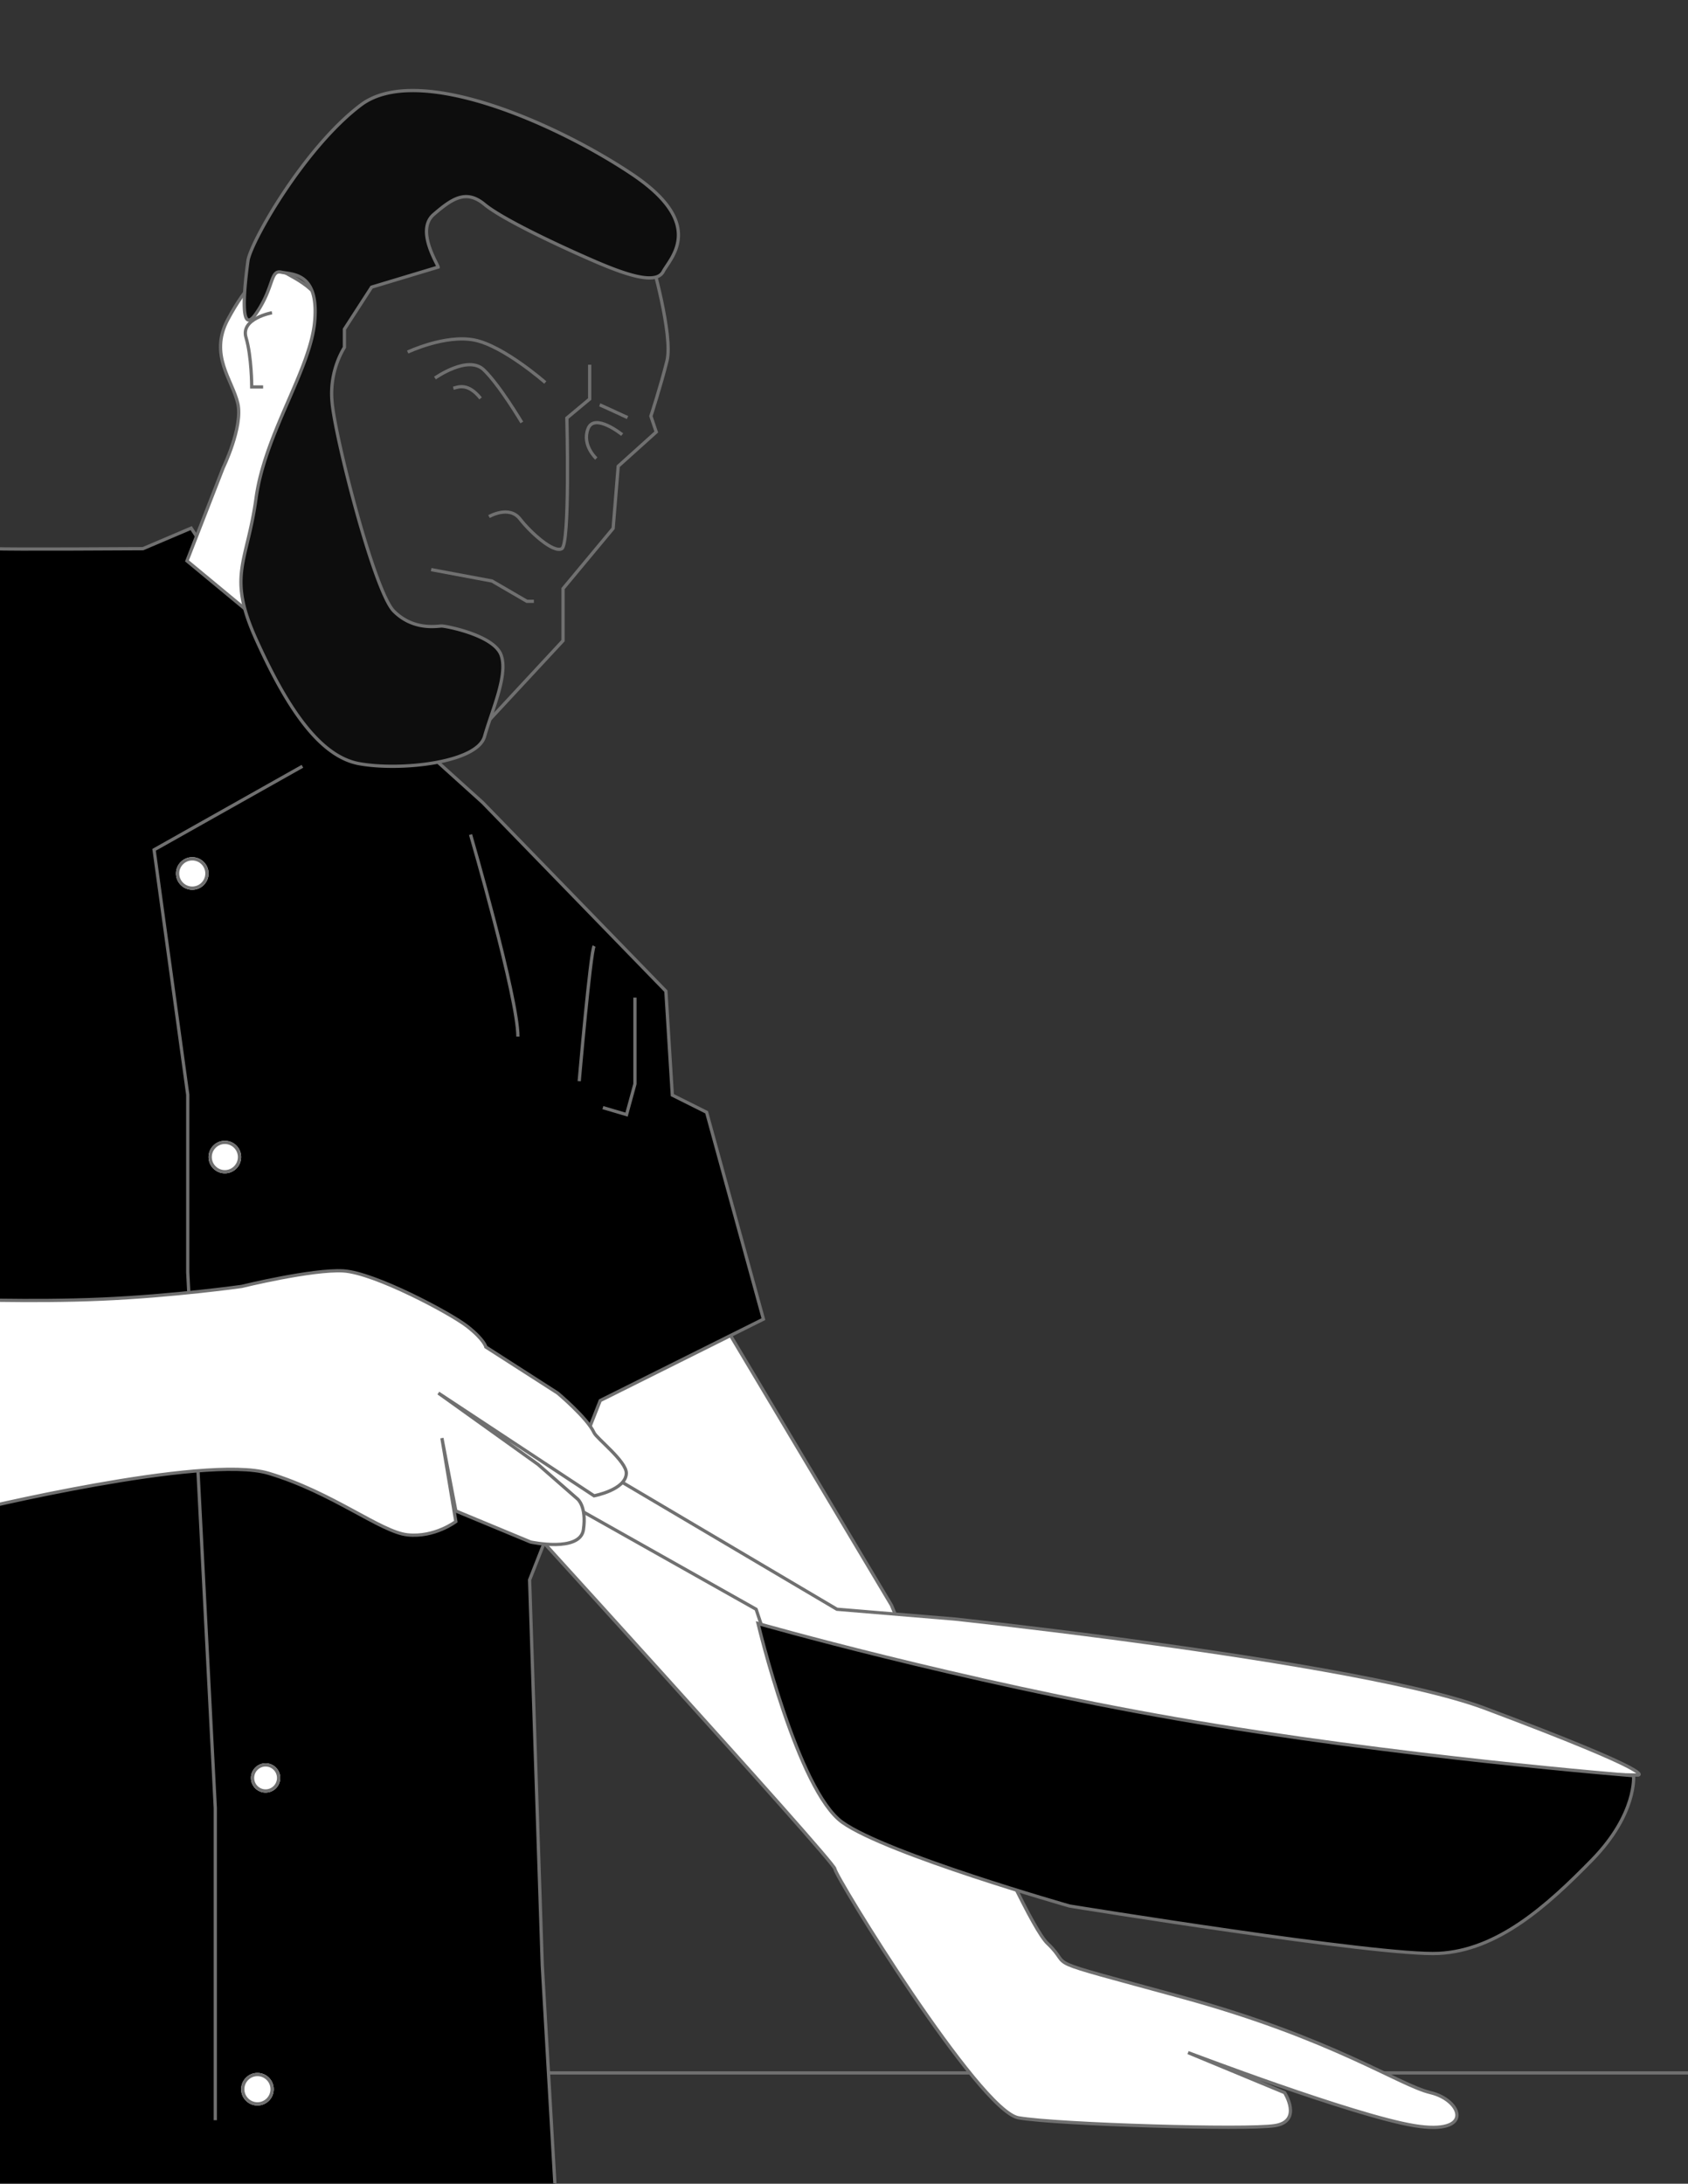 <svg xmlns="http://www.w3.org/2000/svg" xmlns:xlink="http://www.w3.org/1999/xlink" width="518" height="670" viewBox="0 0 518 670">
  <rect x="0" y="0" width="518" height="670" fill="#333333" stroke="none"/>
  <defs>
    <clipPath id="clip-chef">
      <rect width="518" height="670"/>
    </clipPath>
  </defs>
  <g id="chef" clip-path="url(#clip-chef)">
    <rect width="518" height="670" fill="none"/>
    <g id="chef-2" data-name="chef" transform="translate(7 -98)">
      <path id="Trazado_21" data-name="Trazado 21" d="M909.595,642H260.069" transform="translate(-388 92)" fill="none" stroke="#707070" stroke-width="1"/>
      <path id="Trazado_2" data-name="Trazado 2" d="M580.738,85.171s6.906,23.677,4.933,31.569-4.933,16.938-4.933,16.938l1.646,4.865L570.709,149.05l-1.557,19.069L553.781,186.6V202.56L528.291,230,481.2,210.149l-7.394-73.163L485.288,82.7l32.3-24.323,57.6,14.4Z" transform="translate(-388 92)" fill="none" stroke="#707070" stroke-width="1"/>
      <path id="Trazado_3" data-name="Trazado 3" d="M506.108,114.025s11.48-5.448,20.431-3.7,21.793,13.037,21.793,13.037" transform="translate(-388 92)" fill="none" stroke="#707070" stroke-width="1"/>
      <path id="Trazado_4" data-name="Trazado 4" d="M514.475,122s10.118-7.2,14.983-2.53,11.675,16.15,11.675,16.15" transform="translate(-388 92)" fill="none" stroke="#707070" stroke-width="1"/>
      <path id="Trazado_5" data-name="Trazado 5" d="M561.953,117.9v10.526l-7,5.837s1.015,38.706-1.557,40.084-9.492-4.85-12.842-9.145-9.487-.7-9.487-.7" transform="translate(-388 92)" fill="none" stroke="#707070" stroke-width="1"/>
      <path id="Trazado_12" data-name="Trazado 12" d="M601.1,408.919l53.463,89.587s39.3,95.693,47.9,103.787-5.059,3.794,41.232,16.442,66.612,27.024,76.309,29.322,13.546,13.185-5.057,10.115-69.357-22.4-69.357-22.4l29.621,12.282s5.567,8.718-2.932,10.115-66.646-.331-78.707-2.388S637.22,581.59,637.22,579.423s-104.758-117.04-104.758-117.04l23.119-62.855Z" transform="translate(-388 92)" fill="#fff" stroke="#707070" stroke-width="1"/>
      <path id="Trazado_6" data-name="Trazado 6" d="M513.308,180.767l18.68,3.5,10.7,6.227h2.14" transform="translate(-388 92)" fill="none" stroke="#707070" stroke-width="1"/>
      <path id="Trazado_8" data-name="Trazado 8" d="M380.144,174.346c.987.271,44.723,0,44.723,0l14.8-6.306,5.59,8.55,83.855,75.634L585.343,310.1l1.973,31.9,10.523,5.262,17.429,63.467-50.073,24.979-21.674,55.019,3.89,118.374,3.89,67.245H380.131Z" transform="translate(-388 92)" fill="#000" stroke="#707070" stroke-width="1"/>
      <path id="Trazado_7" data-name="Trazado 7" d="M449.485,149.529s6.137-12.573,4.49-19.758-8.831-14.818-3.143-25.6,12.423-17.662,16.614-15.118,15.866,7.185,11.525,17.063-10.028,31.283-10.028,31.283L461.9,197.559l-23.525-19.478Z" transform="translate(-388 92)" fill="#fff" stroke="#707070" stroke-width="1"/>
      <path id="Trazado_10" data-name="Trazado 10" d="M529.243,432.628,560.45,454l77.377,45.742,36.084,3s21.888,2.327,50.395,6.1C763.292,514,814.831,521.929,836.614,530.1c54.72,20.52,47.025,20.52,47.025,20.52l-133.379-2.565L616.88,511.288l-3.847-11.542L531.808,454Z" transform="translate(-388 92)" fill="#fff" stroke="#707070" stroke-width="1"/>
      <path id="Trazado_11" data-name="Trazado 11" d="M613.626,504.12s12.167,51.3,25.911,61.032S709.22,590.8,709.22,590.8s95.264,15.454,113.287,14.535,33.131-14.428,47.025-28.642,12.762-25.879,12.762-25.879-72.922-5.755-140.088-17.429S613.626,504.12,613.626,504.12Z" transform="translate(-388 92)" fill="#000" stroke="#707070" stroke-width="1"/>
      <g id="Elipse_1" data-name="Elipse 1" transform="translate(70 639)" fill="#fff" stroke="#707070" stroke-width="1">
        <circle cx="4.5" cy="4.5" r="4.5" stroke="none"/>
        <circle cx="4.5" cy="4.5" r="4" fill="none"/>
      </g>
      <g id="Elipse_2" data-name="Elipse 2" transform="translate(67 734)" fill="#fff" stroke="#707070" stroke-width="1">
        <circle cx="5" cy="5" r="5" stroke="none"/>
        <circle cx="5" cy="5" r="4.5" fill="none"/>
      </g>
      <path id="Trazado_13" data-name="Trazado 13" d="M473.808,241.108l-45.526,25.629,10.331,75.137v54.474l8.453,164.363v95.8" transform="translate(-388 92)" fill="none" stroke="#707070" stroke-width="1"/>
      <path id="Trazado_14" data-name="Trazado 14" d="M525.4,262.057s14.535,50.017,14.535,61.987" transform="translate(-388 92)" fill="none" stroke="#707070" stroke-width="1"/>
      <path id="Trazado_1" data-name="Trazado 1" d="M515.448,87.951c0-.778-7-11.286-1.362-16.15s9.924-7.783,15.567-3.113S552.808,81.53,563.12,86.005s19.264,7.394,21.4,3.308,13.465-14.438-9.554-29.868S509.2,25.043,491.748,38.2s-33.9,42.244-34.655,47.809-3.1,24.261,2.482,16.2,4.279-13.447,7.721-12.7,11.551.039,10.286,14.963-15.272,34.4-18.007,54.386-8.9,23.525,0,43.256,19.019,35.92,31.667,38.2,36.173-.253,38.449-8.348,7.336-18.972,5.059-25.043-16.948-8.853-18.213-8.853-8.6,1.518-14.671-4.553-18.213-54.133-18.972-64.251a27.647,27.647,0,0,1,3.794-16.7V107l8.348-12.9Z" transform="translate(-388 92)" fill="#0d0d0d" stroke="#707070" stroke-width="1"/>
      <path id="Trazado_15" data-name="Trazado 15" d="M563.311,296.257c-1.15,2.137-4.57,41.467-4.57,41.467" transform="translate(-388 92)" fill="none" stroke="#707070" stroke-width="1"/>
      <path id="Trazado_16" data-name="Trazado 16" d="M575.841,312.074v26.5l-2.565,9.4-7.267-2.137" transform="translate(-388 92)" fill="none" stroke="#707070" stroke-width="1"/>
      <path id="Trazado_17" data-name="Trazado 17" d="M573.571,134.113s-8.083-3.742-8.532-3.892" transform="translate(-388 92)" fill="none" stroke="#707070" stroke-width="1"/>
      <path id="Trazado_9" data-name="Trazado 9" d="M366.794,404.585s23.481.973,45.571,0,42.791-3.891,42.791-3.891,21.669-5.321,31.2-4.765,32.959,13,38.146,17.1,5.59,6.248,5.59,6.248l22.033,14.14s9.125,7.646,11.181,12.167c.787,1.732,9.971,8.79,9.892,12.433-.109,5.087-9.892,6.919-9.892,6.919l-47.783-31.519,30.608,21.907,12.142,10.624s2.782,2.277,1.771,9.359-16.189,3.819-16.189,3.819l-22.97-9.536-4.275-22.361,4.275,25.607s-6.492,4.941-14.78,4.086-22.96-13-42.7-18.9-91.483,11.572-91.483,11.572Z" transform="translate(-388 92)" fill="#fff" stroke="#707070" stroke-width="1"/>
      <path id="Trazado_18" data-name="Trazado 18" d="M571.924,139.351s-8.532-6.885-10.478-1.8,2.545,9.13,2.545,9.13" transform="translate(-388 92)" fill="none" stroke="#707070" stroke-width="1"/>
      <path id="Trazado_19" data-name="Trazado 19" d="M520.12,125.117c1.557-.389,4.475-1.751,8.367,3.113" transform="translate(-388 92)" fill="none" stroke="#707070" stroke-width="1"/>
      <path id="Trazado_20" data-name="Trazado 20" d="M464.47,101.962s-9.729,1.751-7.978,7.589,1.751,15.177,1.751,15.177h3.5" transform="translate(-388 92)" fill="none" stroke="#707070" stroke-width="1"/>
      <g id="Elipse_3" data-name="Elipse 3" transform="translate(47 361)" fill="#fff" stroke="#707070" stroke-width="1">
        <circle cx="5" cy="5" r="5" stroke="none"/>
        <circle cx="5" cy="5" r="4.5" fill="none"/>
      </g>
      <g id="Elipse_4" data-name="Elipse 4" transform="translate(57 448)" fill="#fff" stroke="#707070" stroke-width="1">
        <circle cx="5" cy="5" r="5" stroke="none"/>
        <circle cx="5" cy="5" r="4.5" fill="none"/>
      </g>
    </g>
  </g>
</svg>
